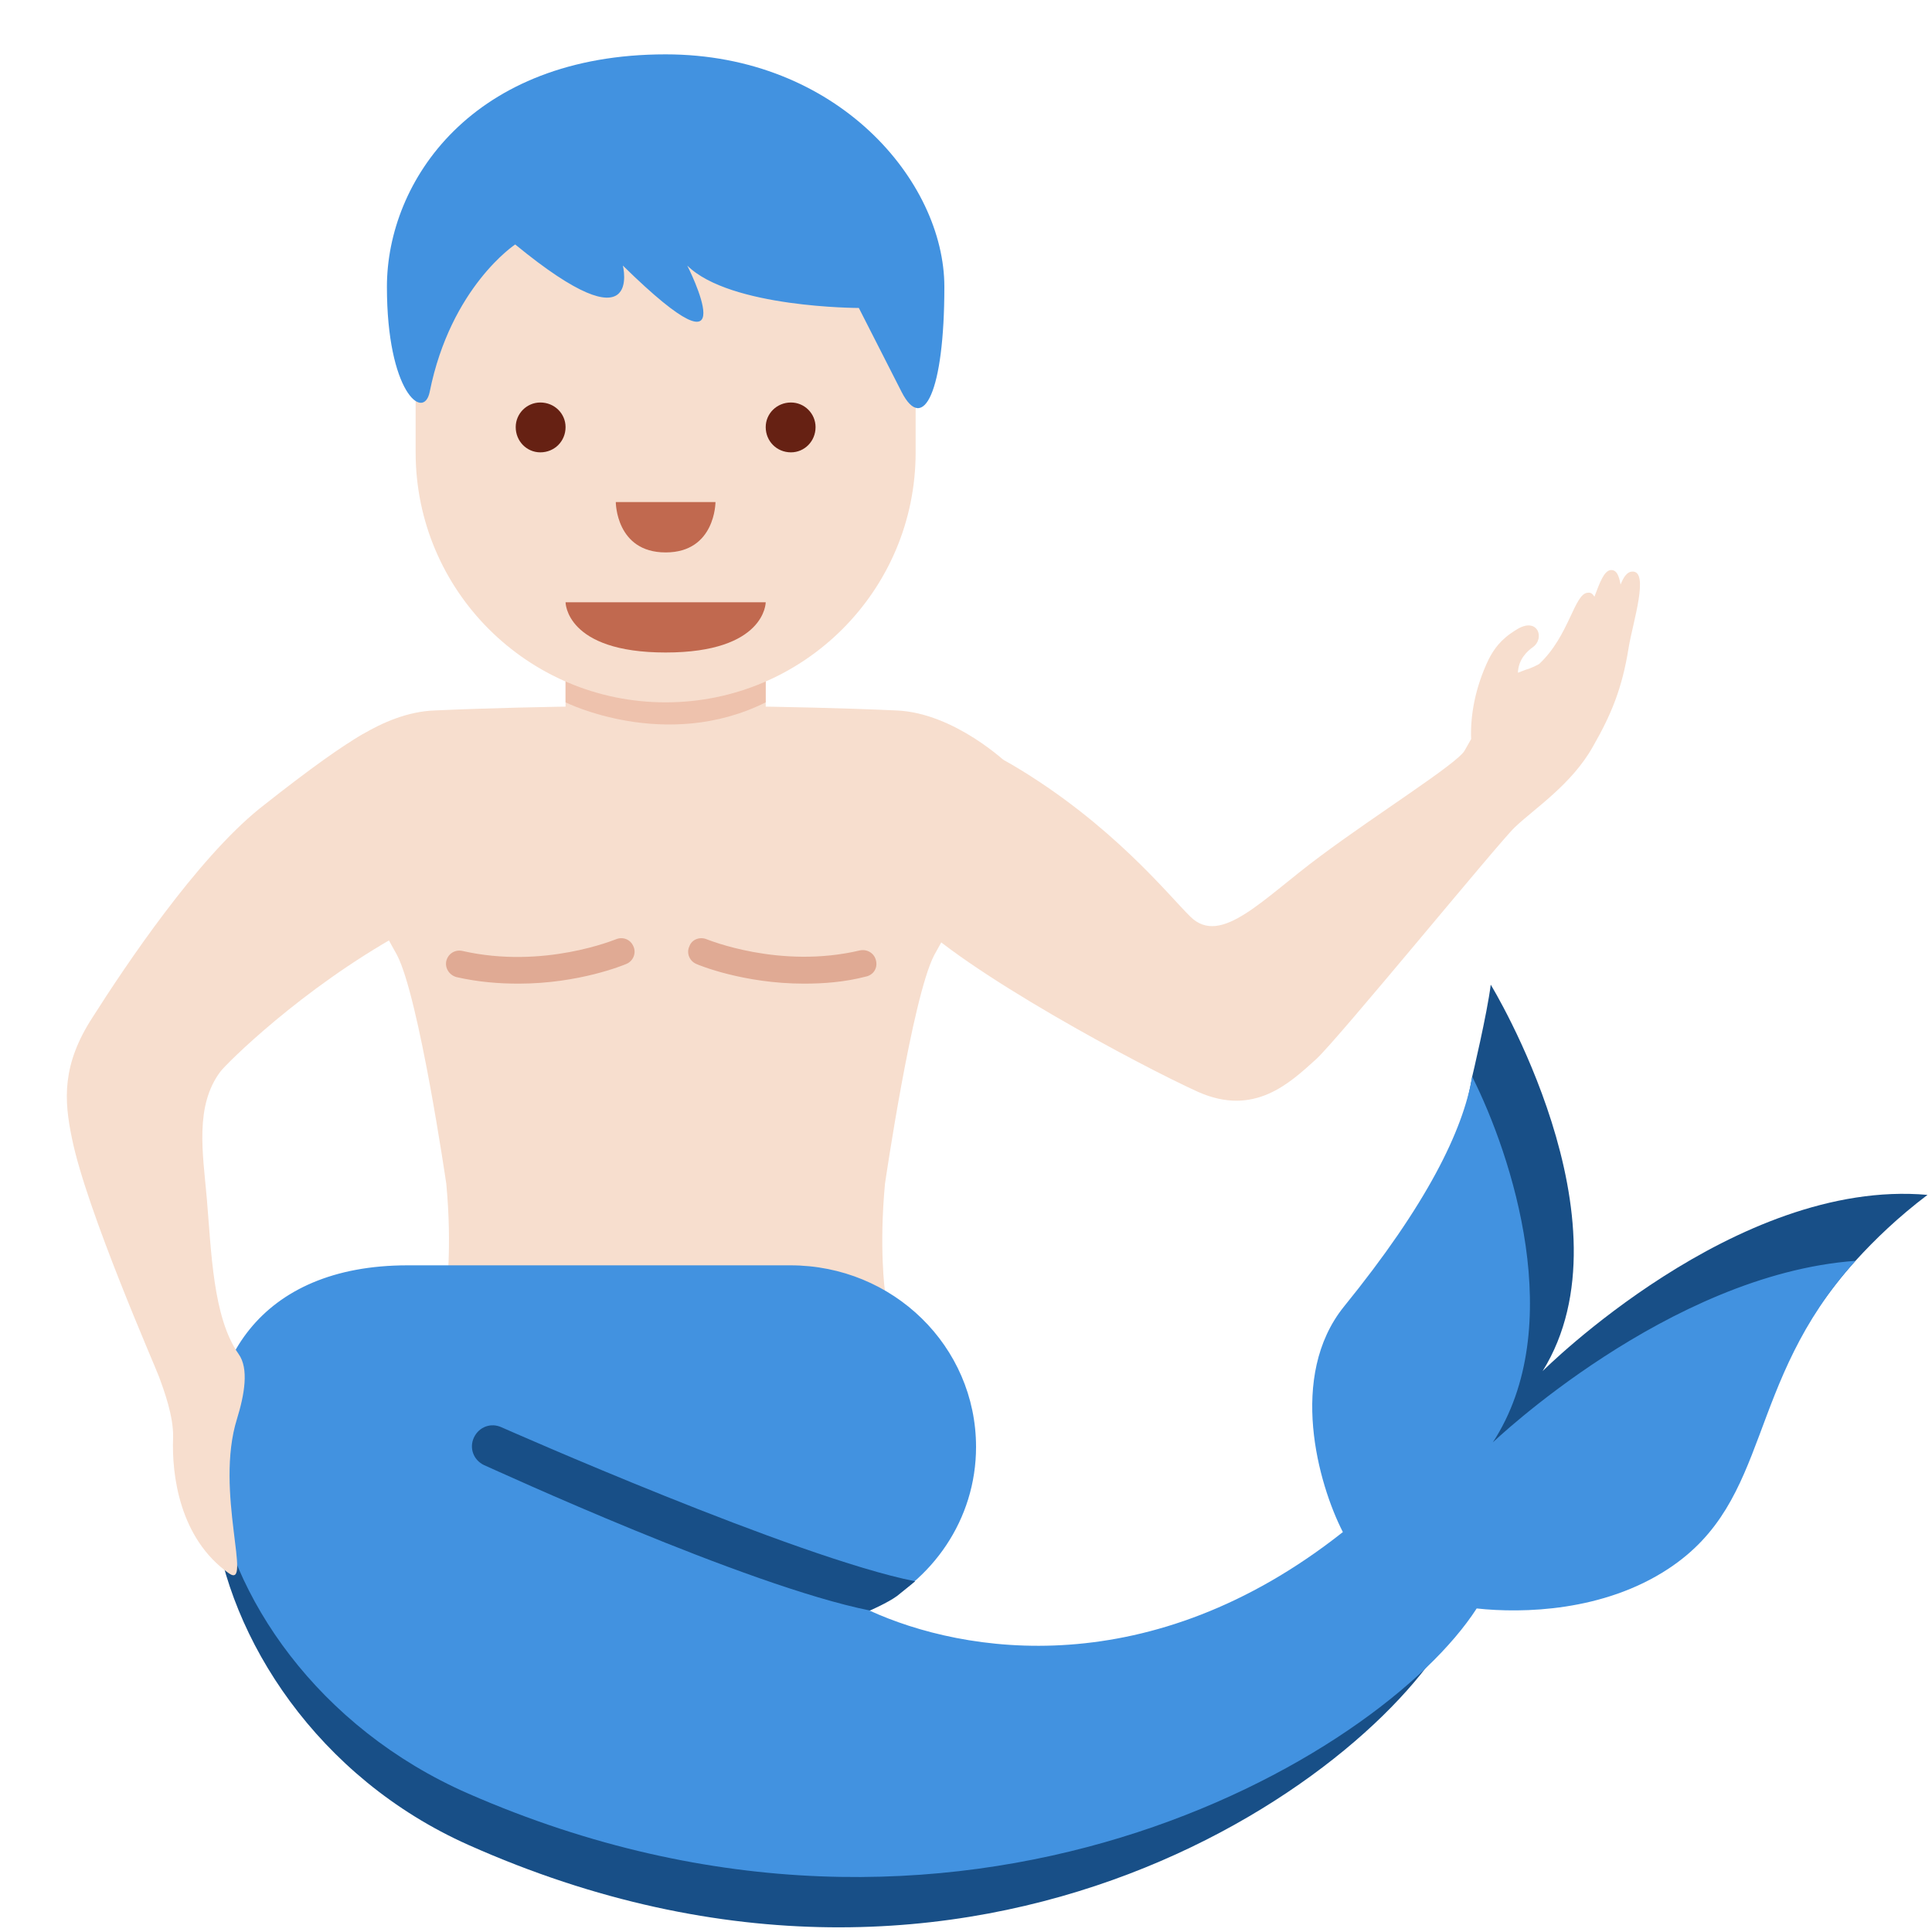 <?xml version="1.0" encoding="UTF-8"?>
<svg xmlns="http://www.w3.org/2000/svg" xmlns:xlink="http://www.w3.org/1999/xlink" width="15pt" height="15pt" viewBox="0 0 15 15" version="1.1">
<g id="surface1">
<path style=" stroke:none;fill-rule:nonzero;fill:rgb(96.863%,87.059%,80.784%);fill-opacity:1;" d="M 6.961 5.516 C 6.102 5.477 5.168 5.48 5.168 5.48 C 5.168 5.48 4.234 5.477 3.375 5.516 C 3.168 5.523 2.969 5.609 2.812 5.703 C 2.629 5.812 2.512 5.93 2.512 5.93 C 2.555 6.5 3.02 7.301 3.082 7.414 C 3.254 7.742 3.465 9.191 3.465 9.191 C 3.512 9.691 3.465 10.027 3.465 10.027 L 6.871 10.027 C 6.871 10.027 6.824 9.691 6.871 9.191 C 6.871 9.191 7.082 7.742 7.254 7.414 C 7.316 7.301 7.781 6.5 7.824 5.93 C 7.824 5.93 7.414 5.535 6.961 5.516 Z M 6.961 5.516 "/>
<path style=" stroke:none;fill-rule:nonzero;fill:rgb(87.843%,66.667%,58.039%);fill-opacity:1;" d="M 6.242 7.637 C 5.773 7.637 5.422 7.492 5.406 7.484 C 5.352 7.461 5.328 7.398 5.352 7.348 C 5.371 7.293 5.434 7.27 5.488 7.293 C 5.492 7.293 6.051 7.527 6.676 7.379 C 6.734 7.367 6.789 7.402 6.801 7.457 C 6.816 7.516 6.781 7.57 6.723 7.582 C 6.559 7.625 6.395 7.637 6.242 7.637 Z M 4.027 7.637 C 3.875 7.637 3.715 7.625 3.543 7.586 C 3.488 7.57 3.453 7.516 3.465 7.461 C 3.48 7.402 3.535 7.371 3.59 7.383 C 4.223 7.527 4.777 7.293 4.781 7.293 C 4.836 7.27 4.895 7.293 4.918 7.348 C 4.941 7.398 4.918 7.461 4.863 7.484 C 4.844 7.492 4.496 7.637 4.027 7.637 Z M 4.027 7.637 "/>
<path style=" stroke:none;fill-rule:nonzero;fill:rgb(9.412%,30.98%,52.941%);fill-opacity:1;" d="M 11.977 10.645 C 12.699 9.484 11.574 7.645 11.574 7.645 C 11.547 7.867 11.43 8.359 11.43 8.359 C 11.359 8.777 11.145 9.43 10.504 10.223 C 10.066 10.762 12.367 12.516 12.883 12.176 C 13.691 11.645 13.543 10.746 14.406 9.789 C 14.559 9.621 14.738 9.449 14.965 9.277 C 13.477 9.145 11.977 10.645 11.977 10.645 Z M 10.676 11.926 C 8.809 13.434 6.777 12.883 6.348 12.5 L 3.164 10.012 C 0.863 10.012 1.297 13.281 3.637 14.324 C 7.625 16.102 10.762 13.73 11.301 12.582 Z M 10.676 11.926 "/>
<path style=" stroke:none;fill-rule:nonzero;fill:rgb(25.882%,57.255%,87.843%);fill-opacity:1;" d="M 11.59 11.199 C 12.176 10.301 11.738 8.973 11.43 8.359 C 11.359 8.777 11.078 9.352 10.434 10.145 C 10 10.684 10.234 11.52 10.426 11.895 C 8.93 13.078 7.484 12.84 6.75 12.504 C 7.238 12.281 7.578 11.797 7.578 11.234 C 7.578 10.453 6.934 9.824 6.137 9.824 L 3.164 9.824 C 0.863 9.824 1.297 12.902 3.637 13.926 C 7.453 15.594 10.719 13.645 11.465 12.488 C 11.824 12.527 12.449 12.512 12.953 12.18 C 13.762 11.648 13.543 10.746 14.406 9.789 C 12.953 9.895 11.59 11.199 11.59 11.199 Z M 11.59 11.199 "/>
<path style=" stroke:none;fill-rule:nonzero;fill:rgb(9.412%,30.98%,52.941%);fill-opacity:1;" d="M 6.754 12.504 C 5.793 12.312 3.84 11.41 3.758 11.375 C 3.676 11.336 3.641 11.242 3.68 11.16 C 3.719 11.078 3.812 11.043 3.895 11.082 C 3.914 11.09 6.18 12.094 7.105 12.277 C 7.105 12.277 7.039 12.332 6.965 12.391 C 6.891 12.445 6.754 12.504 6.754 12.504 Z M 6.754 12.504 "/>
<path style=" stroke:none;fill-rule:nonzero;fill:rgb(96.863%,87.059%,80.784%);fill-opacity:1;" d="M 3.117 7.246 C 2.336 7.68 1.758 8.258 1.711 8.32 C 1.512 8.586 1.574 8.949 1.605 9.297 C 1.641 9.715 1.652 10.227 1.852 10.512 C 1.934 10.625 1.898 10.828 1.84 11.016 C 1.664 11.578 1.965 12.348 1.777 12.215 C 1.395 11.945 1.332 11.453 1.344 11.16 C 1.348 10.996 1.273 10.793 1.234 10.688 C 1.211 10.621 0.672 9.398 0.559 8.84 C 0.496 8.539 0.48 8.266 0.719 7.898 C 0.977 7.492 1.527 6.672 2.016 6.277 C 2.43 5.949 2.668 5.785 2.812 5.703 C 3.469 5.348 3.391 7.094 3.117 7.246 Z M 12.668 4.438 C 12.633 4.441 12.605 4.48 12.582 4.539 C 12.57 4.469 12.551 4.422 12.504 4.426 C 12.453 4.434 12.422 4.52 12.379 4.633 C 12.367 4.613 12.352 4.598 12.328 4.602 C 12.223 4.605 12.184 4.938 11.949 5.156 C 11.918 5.172 11.887 5.188 11.848 5.199 C 11.824 5.207 11.809 5.215 11.785 5.223 C 11.789 5.117 11.859 5.055 11.898 5.027 C 12 4.957 11.938 4.781 11.77 4.891 C 11.648 4.965 11.598 5.043 11.559 5.117 C 11.453 5.336 11.414 5.559 11.422 5.738 L 11.371 5.828 C 11.312 5.93 10.695 6.316 10.25 6.648 C 9.805 6.977 9.48 7.352 9.242 7.117 C 9.078 6.957 8.633 6.395 7.859 5.938 C 7.391 5.664 6.719 5.578 6.719 5.578 C 6.383 5.852 6.812 6.836 7.059 7.098 C 7.465 7.535 8.867 8.281 9.301 8.477 C 9.738 8.672 10.012 8.41 10.219 8.223 C 10.387 8.07 11.648 6.527 11.762 6.422 C 11.914 6.277 12.203 6.09 12.367 5.797 C 12.508 5.551 12.594 5.348 12.645 5.027 C 12.676 4.836 12.812 4.422 12.668 4.438 Z M 4.391 4.289 L 4.391 5.84 C 4.391 6.27 4.738 6.617 5.168 6.617 C 5.598 6.617 5.945 6.27 5.945 5.84 L 5.945 4.289 Z M 4.391 4.289 "/>
<path style=" stroke:none;fill-rule:nonzero;fill:rgb(93.333%,76.078%,67.843%);fill-opacity:1;" d="M 5.945 3.898 L 4.391 3.906 L 4.391 5.453 C 4.391 5.453 5.168 5.84 5.945 5.453 Z M 5.945 3.898 "/>
<path style=" stroke:none;fill-rule:nonzero;fill:rgb(96.863%,87.059%,80.784%);fill-opacity:1;" d="M 7.109 1.957 L 3.227 1.613 L 3.227 3.512 C 3.227 4.586 4.098 5.453 5.168 5.453 C 6.238 5.453 7.109 4.586 7.109 3.512 Z M 7.109 1.957 "/>
<path style=" stroke:none;fill-rule:nonzero;fill:rgb(75.686%,41.176%,30.98%);fill-opacity:1;" d="M 5.945 4.676 L 4.391 4.676 C 4.391 4.676 4.391 5.066 5.168 5.066 C 5.945 5.066 5.945 4.676 5.945 4.676 Z M 5.945 4.676 "/>
<path style=" stroke:none;fill-rule:nonzero;fill:rgb(40%,12.941%,7.451%);fill-opacity:1;" d="M 4.391 3.316 C 4.391 3.426 4.305 3.512 4.195 3.512 C 4.09 3.512 4.004 3.426 4.004 3.316 C 4.004 3.211 4.09 3.125 4.195 3.125 C 4.305 3.125 4.391 3.211 4.391 3.316 Z M 4.391 3.316 "/>
<path style=" stroke:none;fill-rule:nonzero;fill:rgb(40%,12.941%,7.451%);fill-opacity:1;" d="M 6.332 3.316 C 6.332 3.426 6.246 3.512 6.141 3.512 C 6.031 3.512 5.945 3.426 5.945 3.316 C 5.945 3.211 6.031 3.125 6.141 3.125 C 6.246 3.125 6.332 3.211 6.332 3.316 Z M 6.332 3.316 "/>
<path style=" stroke:none;fill-rule:nonzero;fill:rgb(75.686%,41.176%,30.98%);fill-opacity:1;" d="M 4.781 3.898 L 5.555 3.898 C 5.555 3.898 5.555 4.289 5.168 4.289 C 4.781 4.289 4.781 3.898 4.781 3.898 Z M 4.781 3.898 "/>
<path style=" stroke:none;fill-rule:nonzero;fill:rgb(25.882%,57.255%,87.843%);fill-opacity:1;" d="M 5.168 0.422 C 6.5 0.422 7.332 1.406 7.332 2.227 C 7.332 3.043 7.168 3.371 7 3.043 L 6.668 2.391 C 6.668 2.391 5.668 2.391 5.336 2.062 C 5.336 2.062 5.836 3.043 4.836 2.062 C 4.836 2.062 5 2.719 4 1.898 C 4 1.898 3.5 2.227 3.336 3.043 C 3.289 3.273 3.004 3.043 3.004 2.227 C 3.004 1.406 3.668 0.422 5.168 0.422 "/>
</g>
</svg>
